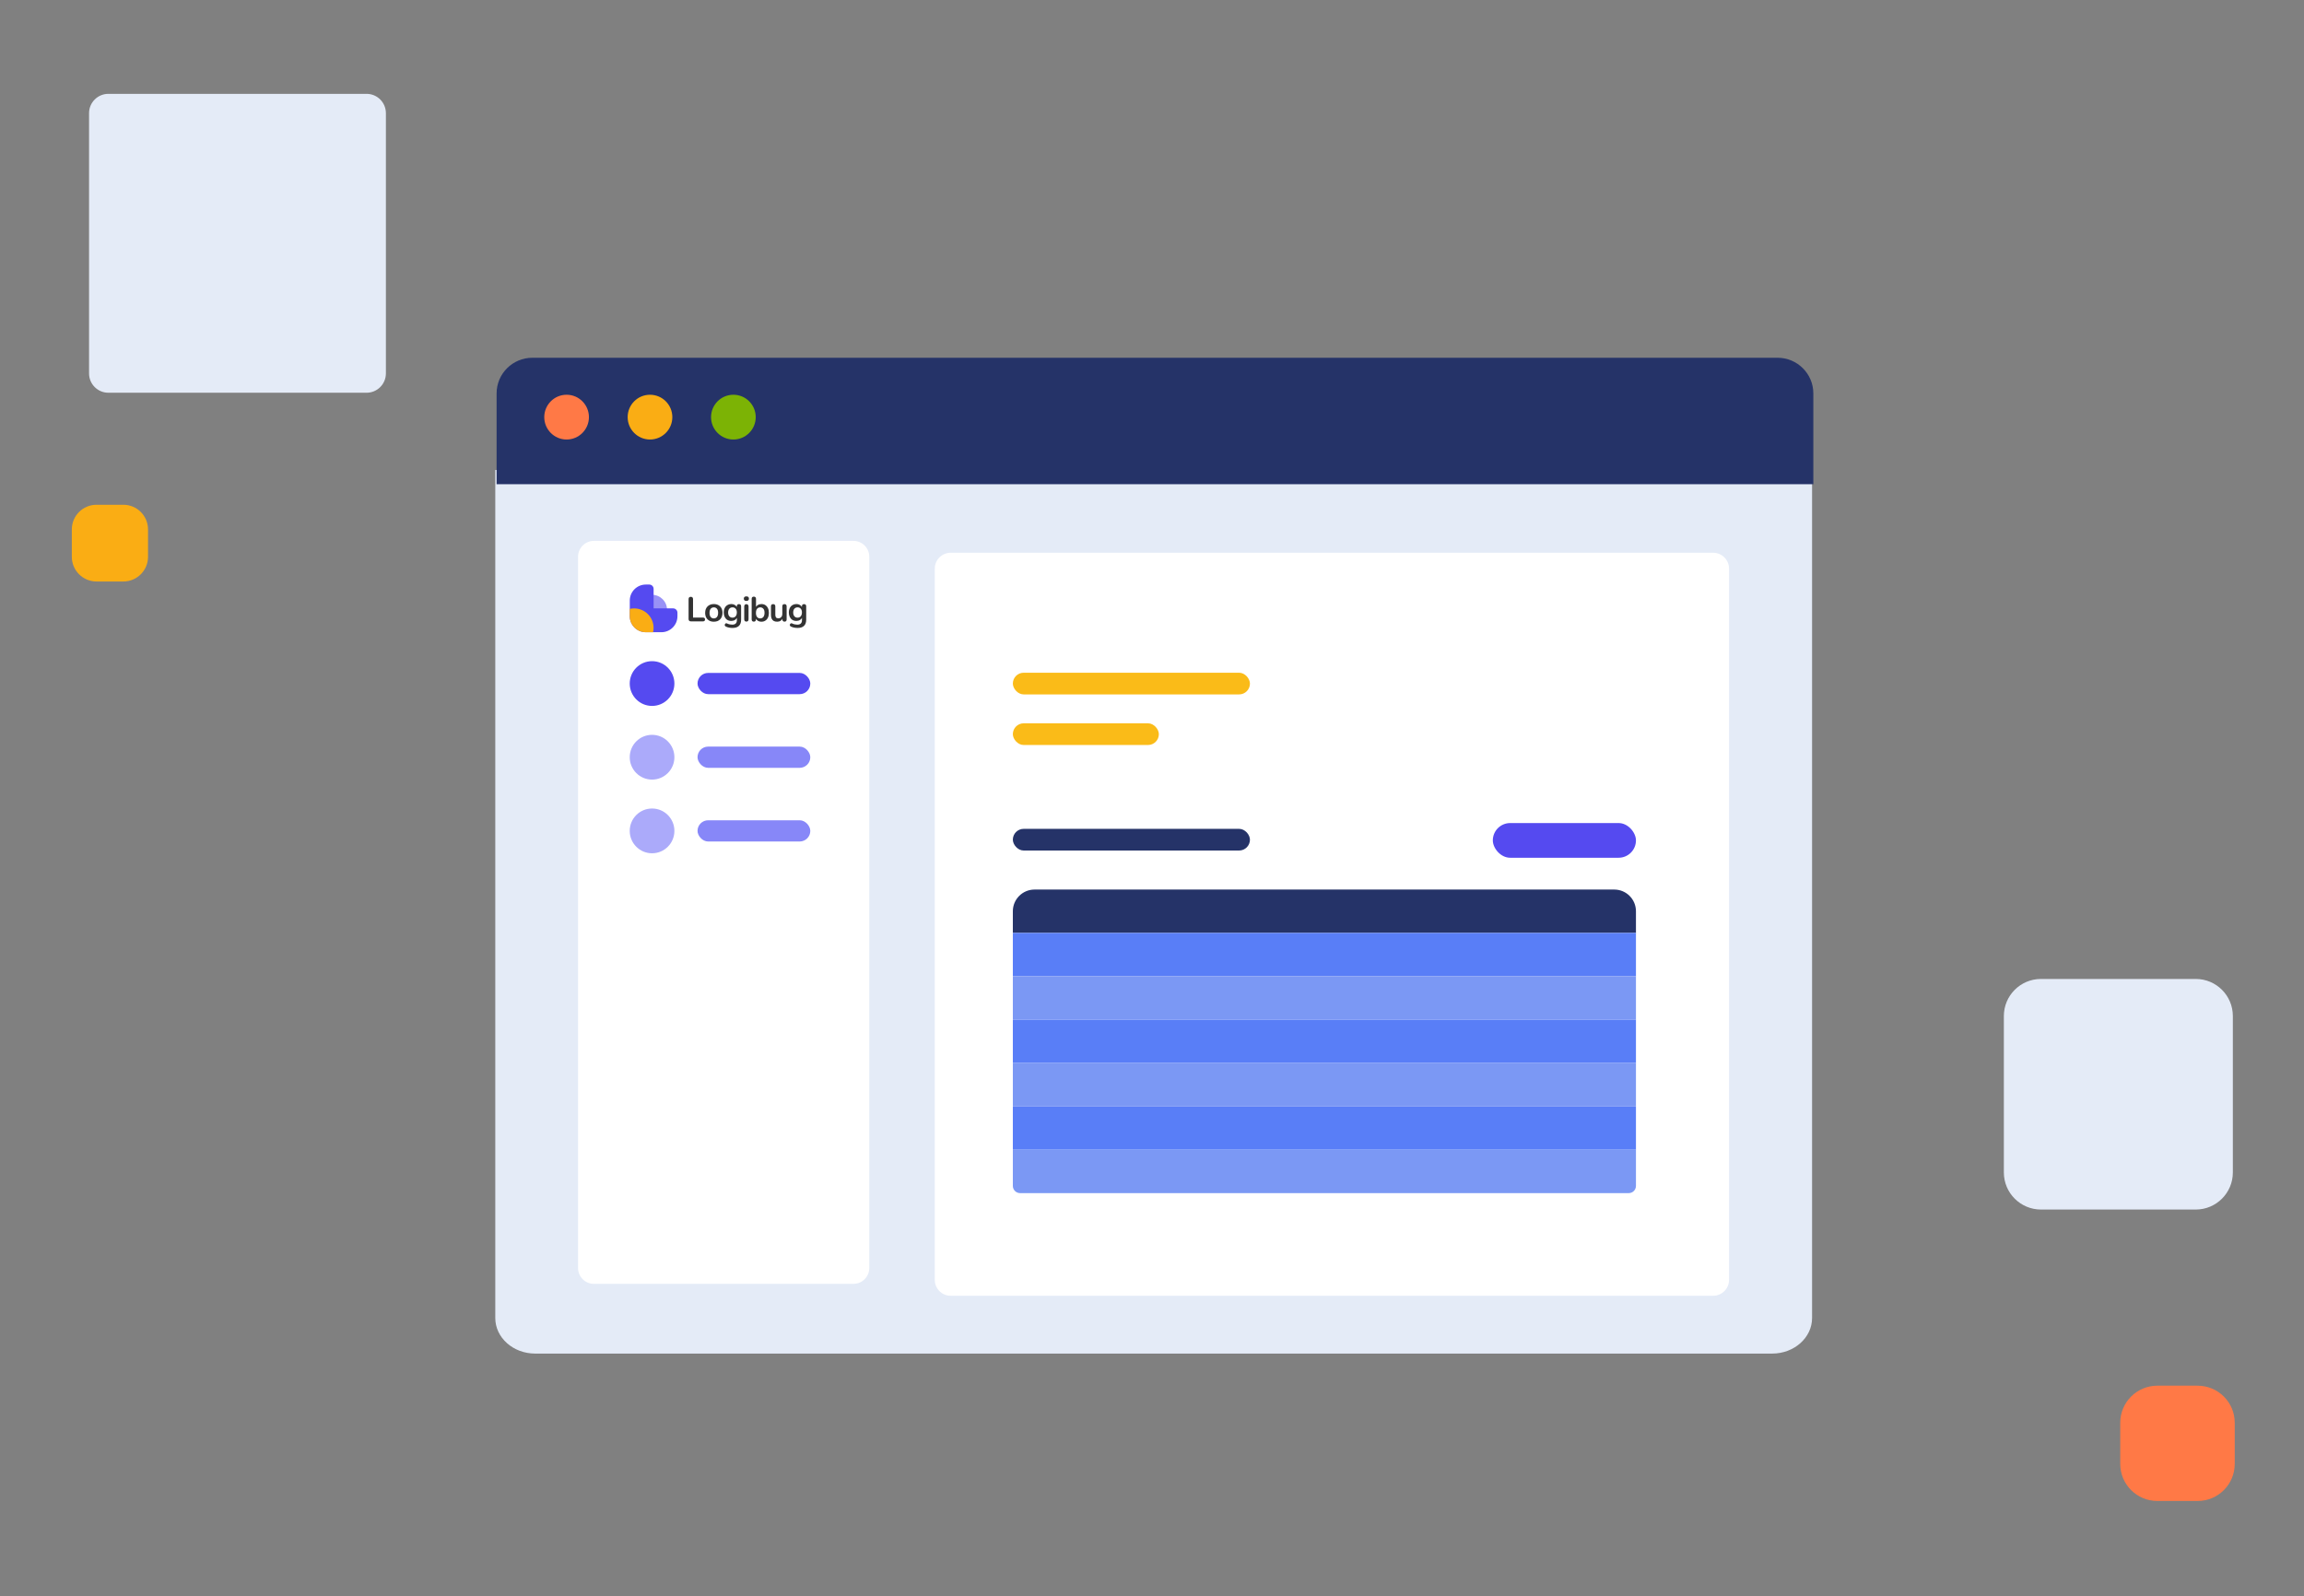 <svg width="456" height="316" viewBox="0 0 456 316" fill="none" xmlns="http://www.w3.org/2000/svg">
<rect x="0" y="0" width="456" height="316" fill="#808080" stroke="none"/>
<path fill-rule="evenodd" clip-rule="evenodd" d="M105.917 267.931C101.558 267.931 98.023 264.775 98.023 260.881V93.018H358.64V260.881C358.64 264.775 355.106 267.931 350.747 267.931H105.917Z" fill="#E4EBF7"/>
<path d="M339.063 109.412H188.153C186.416 109.412 185.008 110.82 185.008 112.557V253.341C185.008 255.078 186.416 256.486 188.153 256.486H339.063C340.8 256.486 342.208 255.078 342.208 253.341V112.557C342.208 110.82 340.8 109.412 339.063 109.412Z" fill="white"/>
<path d="M168.901 107.06H117.552C115.815 107.06 114.406 108.468 114.406 110.205V250.989C114.406 252.726 115.815 254.134 117.552 254.134H168.901C170.638 254.134 172.046 252.726 172.046 250.989V110.205C172.046 108.468 170.638 107.06 168.901 107.06Z" fill="white"/>
<path fill-rule="evenodd" clip-rule="evenodd" d="M358.889 95.847H98.285V77.874C98.285 73.976 101.459 70.815 105.373 70.815H351.8C355.715 70.815 358.889 73.976 358.889 77.874V95.847Z" fill="#253368"/>
<path fill-rule="evenodd" clip-rule="evenodd" d="M116.559 82.568C116.559 85.014 114.58 86.998 112.138 86.998C109.697 86.998 107.718 85.014 107.718 82.568C107.718 80.121 109.697 78.137 112.138 78.137C114.58 78.137 116.559 80.121 116.559 82.568Z" fill="#FF7946"/>
<path fill-rule="evenodd" clip-rule="evenodd" d="M133.065 82.568C133.065 85.014 131.086 86.998 128.644 86.998C126.203 86.998 124.224 85.014 124.224 82.568C124.224 80.121 126.203 78.137 128.644 78.137C131.086 78.137 133.065 80.121 133.065 82.568Z" fill="#FAAD14"/>
<path fill-rule="evenodd" clip-rule="evenodd" d="M149.571 82.568C149.571 85.014 147.592 86.998 145.15 86.998C142.709 86.998 140.729 85.014 140.729 82.568C140.729 80.121 142.709 78.137 145.15 78.137C147.592 78.137 149.571 80.121 149.571 82.568Z" fill="#7CB305"/>
<path d="M129.046 117.737C130.688 117.737 132.02 119.068 132.02 120.71H129.046V117.737Z" fill="#9992F6"/>
<path fill-rule="evenodd" clip-rule="evenodd" d="M127.817 115.707C126.064 115.707 124.643 117.127 124.643 118.88V120.424V121.968V121.968C124.643 123.721 126.064 125.142 127.817 125.142H130.905C132.657 125.142 134.078 123.721 134.078 121.968V121.282C134.078 120.808 133.694 120.424 133.221 120.424H129.361V116.564C129.361 116.091 128.977 115.707 128.503 115.707H127.817Z" fill="#554AF0"/>
<path fill-rule="evenodd" clip-rule="evenodd" d="M129.252 125.149C129.317 124.869 129.352 124.577 129.352 124.277C129.352 122.153 127.63 120.431 125.506 120.431C125.206 120.431 124.914 120.465 124.634 120.53V121.975V121.975C124.634 123.728 126.055 125.149 127.808 125.149H129.252Z" fill="#FAAD14"/>
<path d="M136.731 122.993C136.589 122.993 136.479 122.954 136.401 122.877C136.323 122.794 136.284 122.682 136.284 122.54V118.581C136.284 118.434 136.321 118.325 136.394 118.251C136.472 118.174 136.582 118.135 136.724 118.135C136.865 118.135 136.973 118.174 137.046 118.251C137.124 118.325 137.163 118.434 137.163 118.581V122.245H139.153C139.276 122.245 139.37 122.277 139.434 122.341C139.503 122.405 139.537 122.497 139.537 122.616C139.537 122.735 139.503 122.828 139.434 122.897C139.37 122.961 139.276 122.993 139.153 122.993H136.731ZM141.278 123.062C140.93 123.062 140.628 122.991 140.372 122.849C140.116 122.707 139.917 122.506 139.775 122.245C139.633 121.98 139.562 121.669 139.562 121.312C139.562 121.042 139.601 120.802 139.679 120.591C139.761 120.376 139.878 120.193 140.029 120.042C140.18 119.887 140.36 119.77 140.571 119.692C140.781 119.61 141.017 119.569 141.278 119.569C141.625 119.569 141.927 119.64 142.183 119.782C142.44 119.923 142.639 120.125 142.781 120.386C142.922 120.646 142.993 120.955 142.993 121.312C142.993 121.582 142.952 121.824 142.87 122.039C142.792 122.254 142.678 122.44 142.527 122.595C142.376 122.746 142.195 122.863 141.984 122.945C141.774 123.023 141.538 123.062 141.278 123.062ZM141.278 122.41C141.447 122.41 141.596 122.369 141.724 122.286C141.852 122.204 141.95 122.083 142.019 121.923C142.092 121.758 142.129 121.554 142.129 121.312C142.129 120.946 142.051 120.674 141.895 120.495C141.74 120.312 141.534 120.221 141.278 120.221C141.108 120.221 140.96 120.262 140.832 120.344C140.704 120.422 140.603 120.543 140.53 120.708C140.461 120.868 140.427 121.069 140.427 121.312C140.427 121.673 140.505 121.948 140.66 122.135C140.816 122.318 141.021 122.41 141.278 122.41ZM144.991 124.297C144.744 124.297 144.504 124.274 144.271 124.228C144.042 124.183 143.834 124.112 143.646 124.016C143.559 123.97 143.5 123.915 143.468 123.851C143.44 123.787 143.431 123.721 143.44 123.652C143.454 123.588 143.482 123.531 143.523 123.48C143.569 123.43 143.623 123.396 143.687 123.377C143.752 123.359 143.818 123.368 143.886 123.405C144.088 123.506 144.278 123.57 144.456 123.597C144.639 123.629 144.795 123.645 144.923 123.645C145.229 123.645 145.458 123.57 145.609 123.419C145.764 123.272 145.842 123.053 145.842 122.76V122.142H145.904C145.835 122.376 145.691 122.563 145.472 122.705C145.257 122.842 145.012 122.911 144.737 122.911C144.435 122.911 144.172 122.842 143.948 122.705C143.724 122.563 143.55 122.366 143.427 122.115C143.303 121.863 143.241 121.57 143.241 121.236C143.241 120.985 143.276 120.758 143.344 120.557C143.418 120.351 143.518 120.175 143.646 120.029C143.779 119.882 143.937 119.77 144.12 119.692C144.307 119.61 144.513 119.569 144.737 119.569C145.021 119.569 145.268 119.64 145.479 119.782C145.694 119.919 145.833 120.102 145.897 120.331L145.828 120.502V120.015C145.828 119.873 145.865 119.766 145.938 119.692C146.016 119.619 146.121 119.583 146.254 119.583C146.391 119.583 146.496 119.619 146.57 119.692C146.643 119.766 146.679 119.873 146.679 120.015V122.657C146.679 123.201 146.535 123.611 146.247 123.885C145.959 124.16 145.54 124.297 144.991 124.297ZM144.971 122.259C145.149 122.259 145.302 122.218 145.43 122.135C145.559 122.053 145.657 121.936 145.726 121.785C145.799 121.63 145.835 121.447 145.835 121.236C145.835 120.921 145.758 120.674 145.602 120.495C145.446 120.312 145.236 120.221 144.971 120.221C144.792 120.221 144.639 120.262 144.511 120.344C144.383 120.427 144.282 120.543 144.209 120.694C144.14 120.845 144.106 121.026 144.106 121.236C144.106 121.552 144.184 121.801 144.339 121.984C144.495 122.167 144.705 122.259 144.971 122.259ZM147.719 123.041C147.582 123.041 147.477 123 147.403 122.918C147.33 122.835 147.294 122.721 147.294 122.575V120.056C147.294 119.905 147.33 119.791 147.403 119.713C147.477 119.631 147.582 119.59 147.719 119.59C147.856 119.59 147.962 119.631 148.035 119.713C148.113 119.791 148.151 119.905 148.151 120.056V122.575C148.151 122.721 148.115 122.835 148.042 122.918C147.968 123 147.861 123.041 147.719 123.041ZM147.719 118.951C147.559 118.951 147.433 118.912 147.342 118.835C147.255 118.752 147.211 118.64 147.211 118.498C147.211 118.352 147.255 118.24 147.342 118.162C147.433 118.084 147.559 118.046 147.719 118.046C147.884 118.046 148.01 118.084 148.097 118.162C148.183 118.24 148.227 118.352 148.227 118.498C148.227 118.64 148.183 118.752 148.097 118.835C148.01 118.912 147.884 118.951 147.719 118.951ZM150.703 123.062C150.42 123.062 150.17 122.991 149.955 122.849C149.745 122.707 149.605 122.517 149.537 122.279L149.612 122.108V122.609C149.612 122.751 149.576 122.86 149.502 122.938C149.429 123.011 149.326 123.048 149.194 123.048C149.056 123.048 148.951 123.011 148.878 122.938C148.805 122.86 148.768 122.751 148.768 122.609V118.533C148.768 118.391 148.805 118.283 148.878 118.21C148.951 118.137 149.056 118.1 149.194 118.1C149.331 118.1 149.436 118.137 149.509 118.21C149.587 118.283 149.626 118.391 149.626 118.533V120.317H149.544C149.617 120.093 149.759 119.912 149.969 119.775C150.18 119.638 150.424 119.569 150.703 119.569C151.001 119.569 151.259 119.64 151.479 119.782C151.698 119.923 151.87 120.125 151.993 120.386C152.117 120.642 152.179 120.951 152.179 121.312C152.179 121.669 152.117 121.98 151.993 122.245C151.87 122.506 151.696 122.707 151.472 122.849C151.252 122.991 150.996 123.062 150.703 123.062ZM150.463 122.41C150.632 122.41 150.781 122.369 150.909 122.286C151.037 122.204 151.136 122.083 151.204 121.923C151.277 121.758 151.314 121.554 151.314 121.312C151.314 120.946 151.236 120.674 151.081 120.495C150.925 120.312 150.719 120.221 150.463 120.221C150.294 120.221 150.145 120.262 150.017 120.344C149.889 120.422 149.788 120.543 149.715 120.708C149.647 120.868 149.612 121.069 149.612 121.312C149.612 121.673 149.69 121.948 149.846 122.135C150.001 122.318 150.207 122.41 150.463 122.41ZM153.823 123.062C153.544 123.062 153.313 123.011 153.13 122.911C152.947 122.806 152.81 122.65 152.718 122.444C152.631 122.238 152.588 121.982 152.588 121.676V120.015C152.588 119.869 152.624 119.761 152.698 119.692C152.771 119.619 152.876 119.583 153.013 119.583C153.15 119.583 153.256 119.619 153.329 119.692C153.407 119.761 153.446 119.869 153.446 120.015V121.689C153.446 121.927 153.494 122.103 153.59 122.218C153.686 122.332 153.839 122.389 154.049 122.389C154.278 122.389 154.466 122.312 154.612 122.156C154.759 121.996 154.832 121.785 154.832 121.525V120.015C154.832 119.869 154.868 119.761 154.942 119.692C155.015 119.619 155.12 119.583 155.257 119.583C155.394 119.583 155.5 119.619 155.573 119.692C155.651 119.761 155.689 119.869 155.689 120.015V122.609C155.689 122.902 155.55 123.048 155.271 123.048C155.138 123.048 155.035 123.011 154.962 122.938C154.889 122.86 154.852 122.751 154.852 122.609V122.087L154.948 122.293C154.852 122.54 154.706 122.73 154.509 122.863C154.317 122.995 154.088 123.062 153.823 123.062ZM157.872 124.297C157.625 124.297 157.385 124.274 157.152 124.228C156.923 124.183 156.715 124.112 156.527 124.016C156.44 123.97 156.381 123.915 156.349 123.851C156.321 123.787 156.312 123.721 156.321 123.652C156.335 123.588 156.363 123.531 156.404 123.48C156.45 123.43 156.504 123.396 156.569 123.377C156.633 123.359 156.699 123.368 156.768 123.405C156.969 123.506 157.159 123.57 157.337 123.597C157.52 123.629 157.676 123.645 157.804 123.645C158.11 123.645 158.339 123.57 158.49 123.419C158.645 123.272 158.723 123.053 158.723 122.76V122.142H158.785C158.716 122.376 158.572 122.563 158.353 122.705C158.138 122.842 157.893 122.911 157.618 122.911C157.317 122.911 157.053 122.842 156.829 122.705C156.605 122.563 156.431 122.366 156.308 122.115C156.184 121.863 156.122 121.57 156.122 121.236C156.122 120.985 156.157 120.758 156.225 120.557C156.299 120.351 156.399 120.175 156.527 120.029C156.66 119.882 156.818 119.77 157.001 119.692C157.188 119.61 157.394 119.569 157.618 119.569C157.902 119.569 158.149 119.64 158.36 119.782C158.575 119.919 158.714 120.102 158.778 120.331L158.71 120.502V120.015C158.71 119.873 158.746 119.766 158.819 119.692C158.897 119.619 159.002 119.583 159.135 119.583C159.272 119.583 159.377 119.619 159.451 119.692C159.524 119.766 159.56 119.873 159.56 120.015V122.657C159.56 123.201 159.416 123.611 159.128 123.885C158.84 124.16 158.421 124.297 157.872 124.297ZM157.852 122.259C158.03 122.259 158.183 122.218 158.312 122.135C158.44 122.053 158.538 121.936 158.607 121.785C158.68 121.63 158.716 121.447 158.716 121.236C158.716 120.921 158.639 120.674 158.483 120.495C158.328 120.312 158.117 120.221 157.852 120.221C157.673 120.221 157.52 120.262 157.392 120.344C157.264 120.427 157.163 120.543 157.09 120.694C157.021 120.845 156.987 121.026 156.987 121.236C156.987 121.552 157.065 121.801 157.22 121.984C157.376 122.167 157.586 122.259 157.852 122.259Z" fill="#333333"/>
<path fill-rule="evenodd" clip-rule="evenodd" d="M133.475 135.302C133.475 137.749 131.496 139.733 129.054 139.733C126.613 139.733 124.634 137.749 124.634 135.302C124.634 132.855 126.613 130.872 129.054 130.872C131.496 130.872 133.475 132.855 133.475 135.302Z" fill="#554AF0"/>
<rect x="138.053" y="133.2" width="22.318" height="4.203" rx="2.102" fill="#554AF0"/>
<path fill-rule="evenodd" clip-rule="evenodd" d="M133.475 149.886C133.475 152.332 131.496 154.316 129.054 154.316C126.613 154.316 124.634 152.332 124.634 149.886C124.634 147.439 126.613 145.455 129.054 145.455C131.496 145.455 133.475 147.439 133.475 149.886Z" fill="#ABAAFA"/>
<rect x="138.053" y="147.784" width="22.318" height="4.203" rx="2.102" fill="#8787F8"/>
<path fill-rule="evenodd" clip-rule="evenodd" d="M133.475 164.469C133.475 166.916 131.496 168.9 129.054 168.9C126.613 168.9 124.634 166.916 124.634 164.469C124.634 162.022 126.613 160.039 129.054 160.039C131.496 160.039 133.475 162.022 133.475 164.469Z" fill="#ABAAFA"/>
<rect x="138.053" y="162.367" width="22.318" height="4.203" rx="2.102" fill="#8787F8"/>
<rect x="200.459" y="133.161" width="46.926" height="4.292" rx="2.146" fill="#FABB18"/>
<rect x="200.459" y="143.175" width="28.899" height="4.292" rx="2.146" fill="#FABB18"/>
<rect x="200.459" y="164.063" width="46.926" height="4.292" rx="2.146" fill="#253368"/>
<rect x="295.455" y="162.918" width="28.327" height="6.867" rx="3.434" fill="#554AF0"/>
<path d="M200.459 180.373C200.459 178.002 202.381 176.081 204.751 176.081H319.49C321.861 176.081 323.782 178.002 323.782 180.373V184.665H200.459V180.373Z" fill="#253368"/>
<path d="M200.459 184.665H323.782V193.249H200.459V184.665Z" fill="#597EF7"/>
<path d="M200.459 193.249H323.782V201.833H200.459V193.249Z" fill="#7B98F4"/>
<path d="M200.459 201.833H323.782V210.417H200.459V201.833Z" fill="#597EF7"/>
<path d="M200.459 210.417H323.782V219H200.459V210.417Z" fill="#7B98F4"/>
<path d="M200.459 219H323.782V227.584H200.459V219Z" fill="#597EF7"/>
<path d="M200.459 227.584H323.782V234.738C323.782 235.528 323.142 236.168 322.352 236.168H201.89C201.1 236.168 200.459 235.528 200.459 234.738V227.584Z" fill="#7B98F4"/>
<path d="M72.548 18.575H21.452C19.338 18.575 17.625 20.288 17.625 22.402L17.625 73.914C17.625 76.027 19.338 77.741 21.452 77.741H72.548C74.662 77.741 76.375 76.027 76.375 73.914V22.402C76.375 20.288 74.662 18.575 72.548 18.575Z" fill="#E4EBF7"/>
<path d="M24.411 99.913H19.103C16.403 99.913 14.215 102.101 14.215 104.8L14.215 110.215C14.215 112.914 16.403 115.103 19.103 115.103H24.411C27.11 115.103 29.298 112.914 29.298 110.215V104.8C29.298 102.101 27.11 99.913 24.411 99.913Z" fill="#FAAD14"/>
<path d="M434.575 193.777H403.94C399.884 193.777 396.596 197.065 396.596 201.121L396.596 232.077C396.596 236.132 399.884 239.42 403.94 239.42H434.575C438.631 239.42 441.918 236.132 441.918 232.077V201.121C441.918 197.065 438.631 193.777 434.575 193.777Z" fill="#E4EBF7"/>
<path d="M434.948 274.287H426.974C422.918 274.287 419.63 277.575 419.63 281.63L419.63 289.765C419.63 293.821 422.918 297.108 426.974 297.108H434.948C439.003 297.108 442.291 293.821 442.291 289.765V281.63C442.291 277.575 439.003 274.287 434.948 274.287Z" fill="#FF7946"/>
</svg>
